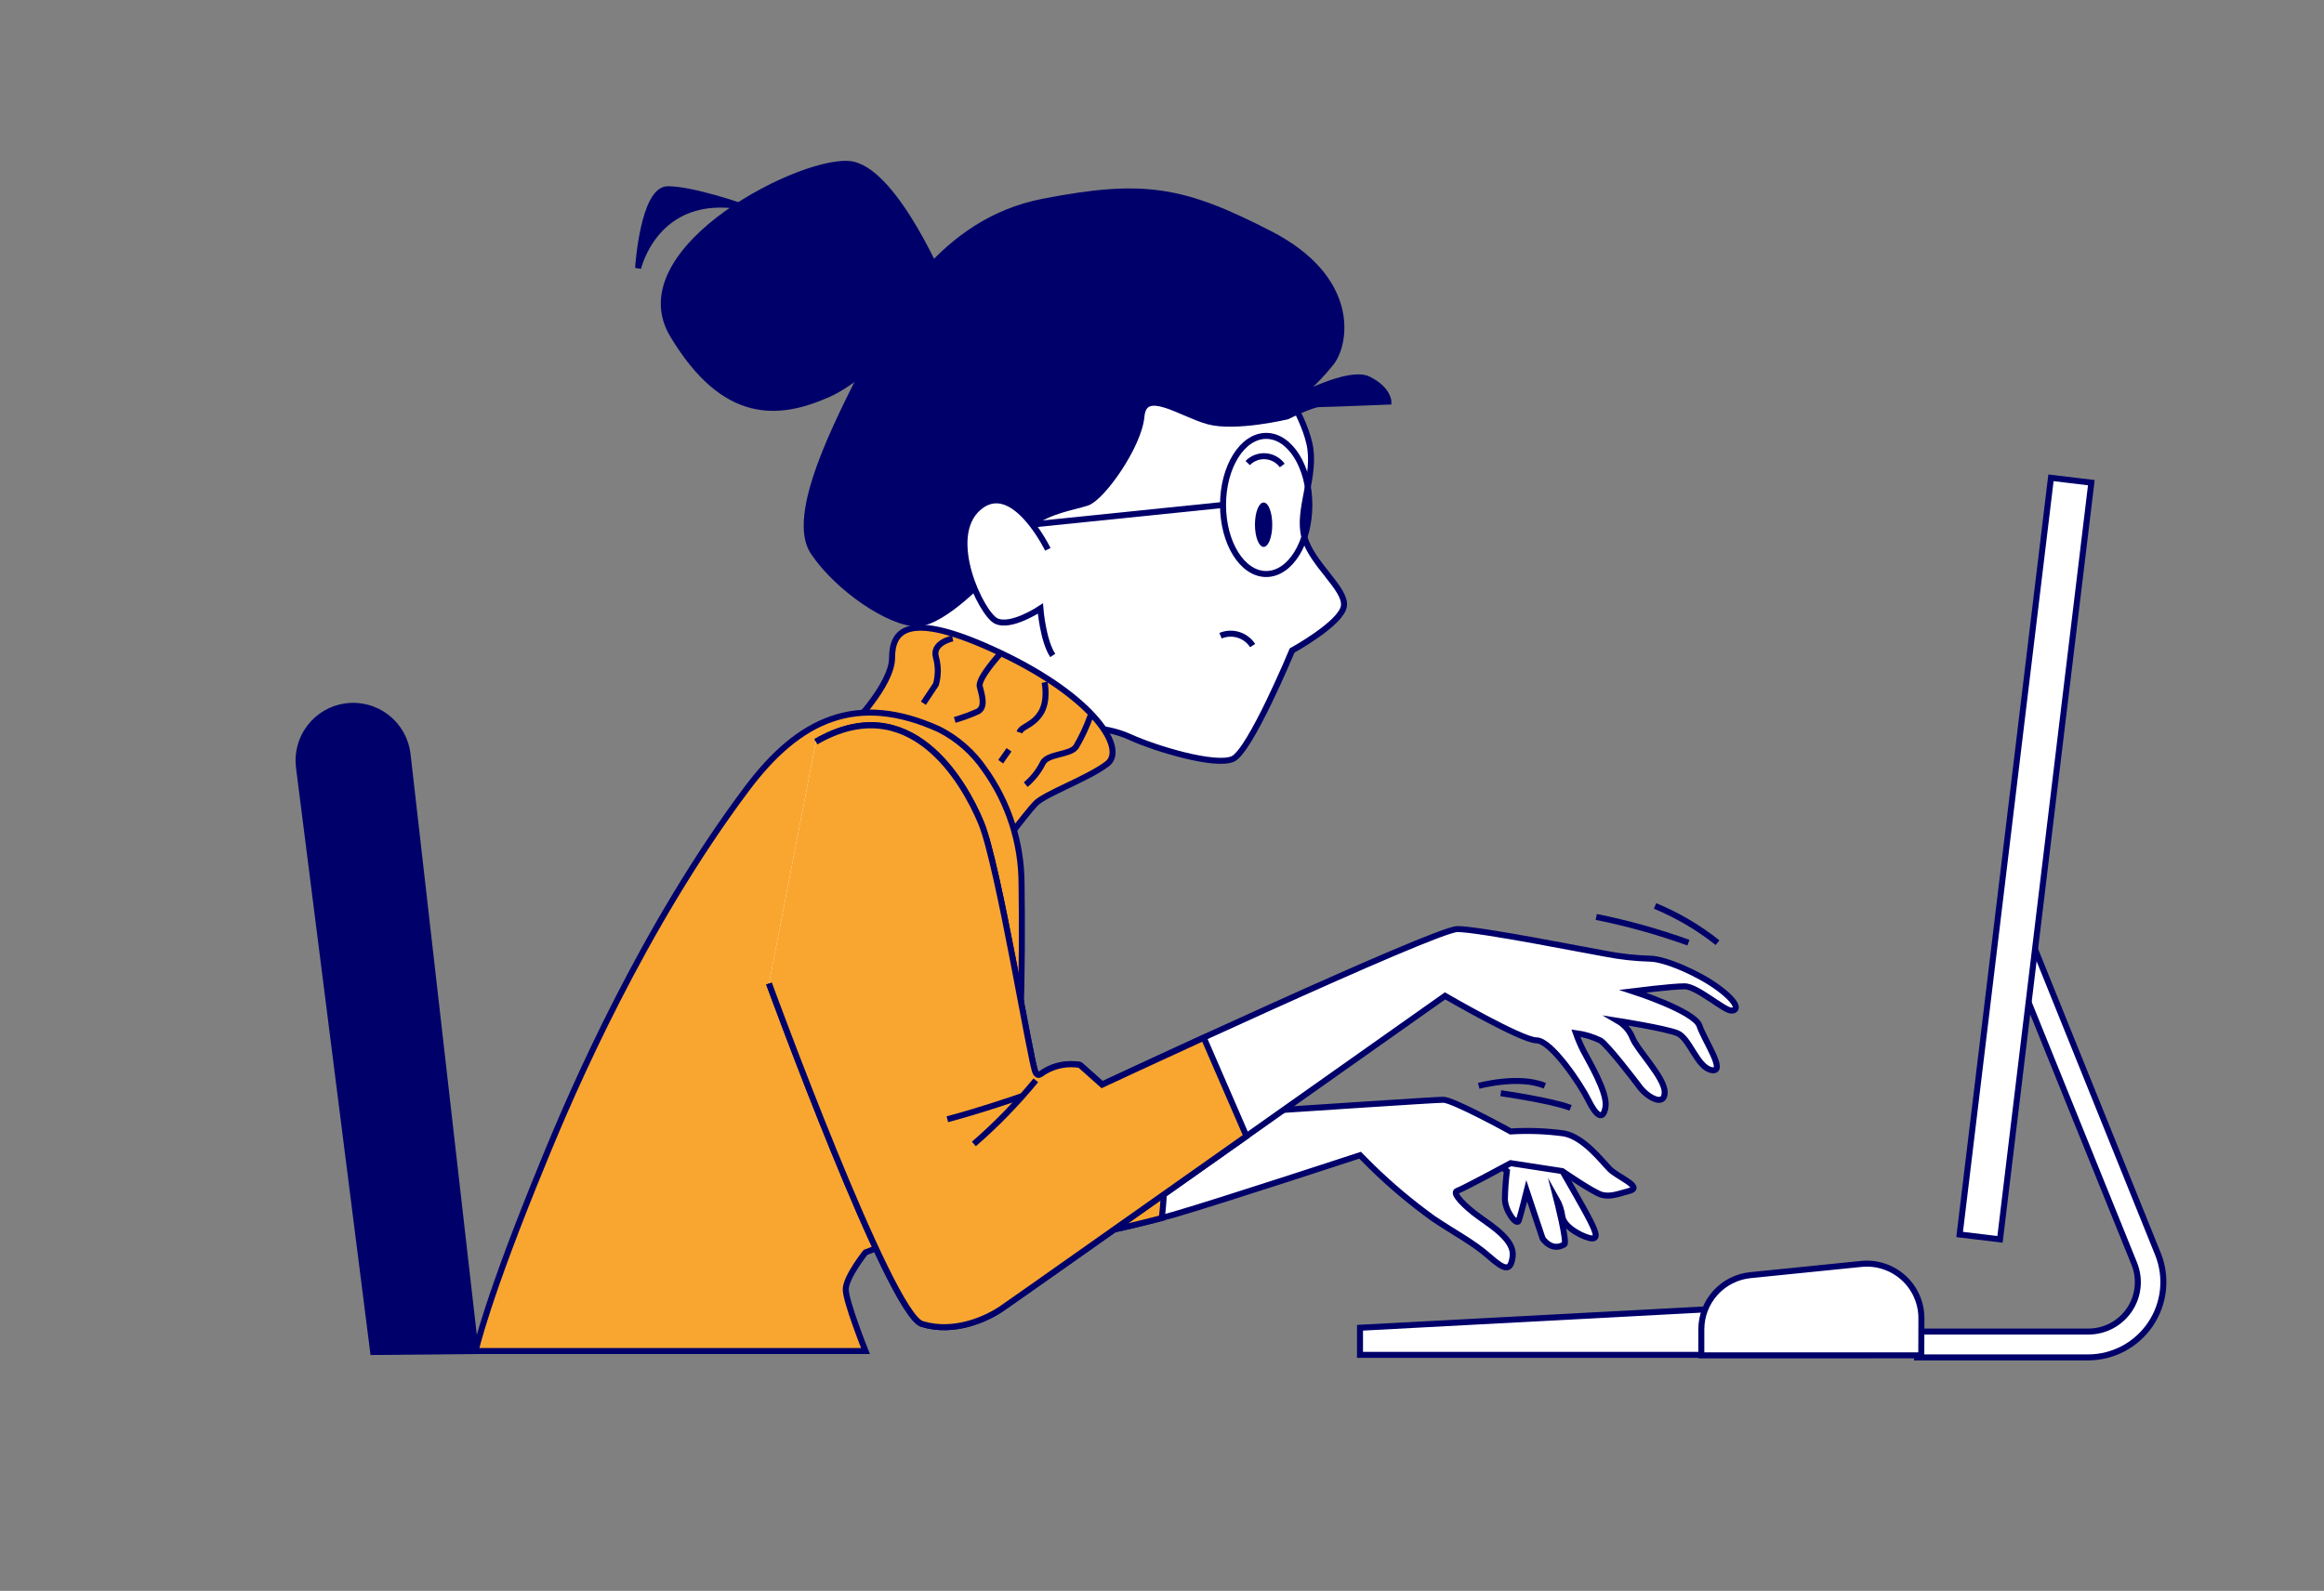 <svg width="387" height="265" viewBox="0 0 387 265" fill="none" xmlns="http://www.w3.org/2000/svg">
<rect x="0" y="0" width="387" height="265" fill="#808080" stroke="none"/>
<path d="M311.117 225.681H226.472V221.166L311.117 216.662V225.681Z" fill="white" stroke="#00006A" stroke-miterlimit="10"/>
<path d="M359.37 208.93L337.59 154.935L333.907 156.43V157.311L355.41 210.514C355.91 211.763 356.097 213.115 355.953 214.453C355.809 215.79 355.339 217.072 354.585 218.186C353.831 219.3 352.815 220.212 351.626 220.842C350.437 221.472 349.112 221.801 347.767 221.8H319.226V226.107H347.767C349.809 226.095 351.818 225.586 353.619 224.623C355.42 223.66 356.958 222.273 358.102 220.58C359.245 218.888 359.958 216.942 360.179 214.912C360.4 212.882 360.122 210.829 359.37 208.93Z" fill="white" stroke="#00006A" stroke-miterlimit="10"/>
<path d="M348.256 80.4L341.534 79.589L326.325 205.632L333.048 206.443L348.256 80.4Z" fill="white" stroke="#00006A" stroke-miterlimit="10"/>
<path d="M319.938 225.76H283.308V221.453C283.307 219.201 284.141 217.029 285.65 215.357C287.159 213.685 289.235 212.633 291.476 212.405L309.959 210.534C311.223 210.407 312.499 210.545 313.706 210.942C314.912 211.338 316.022 211.983 316.964 212.834C317.906 213.686 318.66 214.726 319.175 215.886C319.691 217.047 319.958 218.303 319.958 219.572L319.938 225.76Z" fill="white" stroke="#00006A" stroke-miterlimit="10"/>
<path d="M157.232 47.956C157.232 47.956 149.421 29.057 142.025 27.413C134.63 25.77 103.415 41.382 112.028 55.767C120.641 70.152 129.7 69.32 137.917 65.667C146.134 62.014 157.232 47.956 157.232 47.956Z" fill="#00006A" stroke="#00006A" stroke-miterlimit="10"/>
<path d="M123.532 34.393C123.532 34.393 115.315 31.522 111.207 31.522C107.098 31.522 106.257 44.669 106.257 44.669C106.257 44.669 109.157 31.928 123.532 34.393Z" fill="#00006A" stroke="#00006A" stroke-miterlimit="10"/>
<path d="M212.286 62.341C212.286 62.341 216.81 68.499 218.038 73.844C219.265 79.191 215.988 84.933 217.216 89.457C218.444 93.981 224.205 98.08 223.79 100.961C223.374 103.841 215.167 108.356 215.167 108.356C215.167 108.356 208.177 125.186 205.267 126.433C202.356 127.681 192.565 124.78 188.1 122.741C183.635 120.701 177.824 121.097 177.824 121.097L151.094 107.534C151.094 107.534 153.975 102.188 150.688 94.387C147.401 86.586 145.738 73.429 165.884 60.282C186.031 47.134 212.286 62.341 212.286 62.341Z" fill="white" stroke="#00006A" stroke-miterlimit="10"/>
<path d="M208.593 107.534C208.035 106.678 207.195 106.044 206.218 105.744C205.241 105.444 204.19 105.496 203.247 105.891" stroke="#00006A" stroke-miterlimit="10"/>
<path d="M211.86 87.398C211.86 89.447 211.217 91.1 210.425 91.1C209.633 91.1 208.979 89.447 208.979 87.398C208.979 85.348 209.623 83.705 210.425 83.705C211.226 83.705 211.86 85.358 211.86 87.398Z" fill="#00006A"/>
<path d="M207.771 77.131C208.154 76.737 208.618 76.432 209.131 76.236C209.644 76.04 210.194 75.959 210.742 75.998C211.289 76.036 211.822 76.194 212.303 76.46C212.783 76.726 213.2 77.094 213.523 77.537" stroke="#00006A" stroke-miterlimit="10"/>
<path d="M210.85 95.615C214.82 95.615 218.038 90.464 218.038 84.111C218.038 77.757 214.82 72.607 210.85 72.607C206.881 72.607 203.663 77.757 203.663 84.111C203.663 90.464 206.881 95.615 210.85 95.615Z" stroke="#00006A" stroke-miterlimit="10"/>
<path d="M203.663 84.111L171.607 87.398" stroke="#00006A" stroke-miterlimit="10"/>
<path d="M165.033 95.209C165.033 95.209 157.232 103.842 152.708 103.842C148.183 103.842 139.56 98.08 135.452 91.962C131.343 85.843 139.56 70.181 144.085 61.143C148.609 52.104 156.816 36.898 173.666 33.611C190.516 30.324 197.089 31.562 211.464 38.957C225.839 46.352 224.205 57.034 221.74 60.321C219.925 62.604 217.856 64.674 215.573 66.489C215.573 66.489 224.611 61.539 227.898 63.202C231.185 64.865 231.195 66.895 231.195 66.895C231.195 66.895 220.919 67.311 219.681 67.311C218.444 67.311 214.345 69.36 214.345 69.36C214.345 69.36 205.712 71.419 201.198 70.181C196.683 68.944 190.516 64.39 190.08 69.34C189.644 74.29 183.506 82.903 181.041 83.725C178.576 84.546 174.874 84.952 171.587 87.417C168.3 89.882 165.033 95.209 165.033 95.209Z" fill="#00006A" stroke="#00006A" stroke-miterlimit="10"/>
<path d="M174.488 91.506C174.488 91.506 168.736 79.626 162.984 84.527C157.232 89.427 163.39 102.188 165.855 103.426C168.32 104.663 173.25 101.367 173.25 101.367C173.25 101.367 173.666 106.712 175.309 109.178" fill="white"/>
<path d="M174.488 91.506C174.488 91.506 168.736 79.626 162.984 84.527C157.232 89.427 163.39 102.188 165.855 103.426C168.32 104.663 173.25 101.367 173.25 101.367C173.25 101.367 173.666 106.712 175.309 109.178" stroke="#00006A" stroke-miterlimit="10"/>
<path d="M141.62 121.097C141.62 121.097 148.55 114.108 148.55 109.593C148.55 105.079 151.015 101.366 166.627 108.772C182.239 116.177 187.635 124.78 184.348 127.255C181.061 129.73 174.072 132.205 172.468 133.829C170.864 135.452 165.073 143.283 165.073 143.283C165.073 143.283 155.173 121.097 141.62 121.097Z" fill="#F9A630" stroke="#00006A" stroke-miterlimit="10"/>
<path d="M158.638 106.346C158.638 106.346 155.153 107.049 155.856 109.484C156.269 110.961 156.269 112.522 155.856 113.999L153.767 117.137" stroke="#00006A" stroke-miterlimit="10"/>
<path d="M166.676 108.772C166.676 108.772 162.806 112.959 163.152 114.345C163.499 115.731 164.201 117.83 162.806 118.523C161.566 119.077 160.289 119.544 158.984 119.919" stroke="#00006A" stroke-miterlimit="10"/>
<path d="M168.023 124.899C167.3 125.958 166.637 126.879 166.637 126.879" stroke="#00006A" stroke-miterlimit="10"/>
<path d="M173.943 113.652C173.943 113.652 174.636 116.781 173.24 118.87C171.844 120.959 170.112 120.959 169.765 121.998" stroke="#00006A" stroke-miterlimit="10"/>
<path d="M181.596 119.216C180.955 121.03 180.14 122.778 179.16 124.433C178.111 125.829 174.29 125.483 173.587 127.215C172.903 128.552 171.957 129.737 170.805 130.7" stroke="#00006A" stroke-miterlimit="10"/>
<path d="M261.538 184.546C258.479 183.329 249.916 182.101 249.916 182.101" stroke="#00006A" stroke-miterlimit="10"/>
<path d="M246.243 180.873C246.243 180.873 252.975 179.042 257.252 180.873" stroke="#00006A" stroke-miterlimit="10"/>
<path d="M260.172 195.07C260.172 195.07 263.805 201.337 264.795 203.317C265.785 205.297 266.112 206.287 265.122 206.287C264.132 206.287 260.499 204.643 260.172 202.663C260.038 201.618 259.702 200.609 259.182 199.693C259.182 199.693 261.043 206.95 260.499 207.277C258.35 208.593 256.875 206.287 256.875 206.287L254.232 198.367C254.232 198.367 253.242 202.327 252.915 203.317C252.589 204.307 250.599 201.673 250.599 199.693C250.631 198.147 250.743 196.604 250.935 195.07L248.955 193.417C248.955 193.417 251.925 190.447 255.222 190.447C258.519 190.447 260.172 195.07 260.172 195.07Z" fill="white" stroke="#00006A" stroke-miterlimit="10"/>
<path d="M209.355 185.17L210.642 185.081C216.335 184.705 238.927 183.19 240.342 183.19C241.996 183.19 251.559 188.467 251.559 188.467C254.533 188.287 257.517 188.4 260.469 188.803C263.776 189.457 266.746 193.417 268.062 194.743C269.379 196.07 273.676 197.713 271.359 198.367C269.042 199.02 268.062 199.357 266.746 199.03C265.429 198.703 260.142 195.07 260.142 195.07L251.559 193.753C251.559 193.753 243.639 198.04 242.649 198.367C241.659 198.693 243.976 201.01 246.282 202.663C248.589 204.317 252.222 206.623 251.896 209.257C251.569 211.89 250.569 211.573 247.936 209.257C245.302 206.94 242.649 205.633 238.689 202.99C235.071 200.388 231.652 197.519 228.462 194.407L226.482 192.427C226.482 192.427 203.386 200.02 195.466 202.327C188.216 204.365 180.837 205.91 173.379 206.95C168.429 207.613 158.865 205.633 156.222 203.653C153.579 201.673 146.649 195.397 146.649 195.397L158.529 171.637C158.529 171.637 172.725 184.843 178.329 186.16C183.932 187.477 209.355 185.17 209.355 185.17Z" fill="white" stroke="#00006A" stroke-miterlimit="10"/>
<path d="M178.329 186.16C172.725 184.843 158.529 171.637 158.529 171.637L146.649 195.397C146.649 195.397 153.579 201.673 156.222 203.653C158.865 205.633 168.429 207.613 173.379 206.95C180.15 206.004 186.858 204.648 193.466 202.891C193.644 201.376 193.783 199.753 193.842 198.04C193.971 194.298 193.842 190.061 193.654 186.289C187.278 186.655 180.833 186.784 178.329 186.16Z" fill="#F9A630" stroke="#00006A" stroke-miterlimit="10"/>
<path d="M170.112 147.144C170.083 140.318 167.927 133.67 163.944 128.126C162.029 125.32 159.438 123.042 156.41 121.503C142.689 115.266 133.046 119.79 124.354 131.403C107.098 154.421 95.297 181.755 90.694 193.041C80.982 216.563 79.2 225.047 79.2 225.047H144.124C144.124 225.047 140.837 216.83 140.837 214.781C140.837 212.732 144.124 208.613 144.124 208.613C144.124 208.613 163.845 201.624 167.538 190.942C170.221 183.081 170.28 159.212 170.112 147.144Z" fill="#F9A630" stroke="#00006A" stroke-miterlimit="10"/>
<path d="M265.815 152.738C271.03 153.783 276.159 155.215 281.16 157.024" stroke="#00006A" stroke-miterlimit="10"/>
<path d="M275.606 150.906C279.343 152.45 282.845 154.509 286.011 157.024" stroke="#00006A" stroke-miterlimit="10"/>
<path d="M128.057 163.826C128.057 163.826 148.193 218.889 153.529 220.533C158.865 222.176 164.211 219.711 166.676 218.068C169.142 216.424 240.639 165.885 240.639 165.885C240.639 165.885 253.381 173.29 255.846 173.29C258.311 173.29 263.241 180.685 264.469 183.19C265.696 185.695 266.934 186.883 267.35 184.418C267.765 181.952 264.469 176.616 263.647 174.973C263.175 174.041 262.764 173.078 262.419 172.092C263.846 172.283 265.233 172.7 266.528 173.33C267.755 174.151 271.864 179.487 273.101 181.131C274.339 182.774 277.21 184.418 277.21 181.952C277.21 179.487 272.686 174.973 271.864 172.914C271.39 171.706 270.521 170.694 269.399 170.043C269.399 170.043 277.21 171.27 279.299 172.092C281.388 172.914 282.596 177.844 285.061 178.26C287.526 178.676 283.823 173.31 283.001 170.864C282.18 168.419 271.904 165.113 271.904 165.113C271.904 165.113 278.477 164.291 280.536 164.291C282.596 164.291 287.1 168.34 288.308 168.34C289.516 168.34 289.535 167.103 286.249 164.637C282.962 162.172 277.21 159.687 274.745 159.687C272.261 159.619 269.788 159.344 267.35 158.866C264.884 158.46 246.391 154.757 242.699 154.757C239.006 154.757 183.526 180.646 183.526 180.646L179.933 177.448C179.864 177.386 179.777 177.348 179.685 177.339L179.081 177.27C177.009 177.096 174.944 177.68 173.27 178.913C172.973 179.111 172.676 179.081 172.428 178.586C171.607 176.943 166.271 144.075 163.39 137.086C160.509 130.096 151.51 114.494 135.868 123.533" fill="white"/>
<path d="M128.057 163.826C128.057 163.826 148.193 218.889 153.529 220.533C158.865 222.176 164.211 219.711 166.676 218.068C169.142 216.424 240.639 165.885 240.639 165.885C240.639 165.885 253.381 173.29 255.846 173.29C258.311 173.29 263.241 180.685 264.469 183.19C265.696 185.695 266.934 186.883 267.35 184.418C267.765 181.952 264.469 176.616 263.647 174.973C263.175 174.041 262.764 173.078 262.419 172.092C263.846 172.283 265.233 172.7 266.528 173.33C267.755 174.151 271.864 179.487 273.101 181.131C274.339 182.774 277.21 184.418 277.21 181.952C277.21 179.487 272.686 174.973 271.864 172.914C271.39 171.706 270.521 170.694 269.399 170.043C269.399 170.043 277.21 171.27 279.299 172.092C281.388 172.914 282.596 177.844 285.061 178.26C287.526 178.676 283.823 173.31 283.001 170.864C282.18 168.419 271.904 165.113 271.904 165.113C271.904 165.113 278.477 164.291 280.536 164.291C282.596 164.291 287.1 168.34 288.308 168.34C289.516 168.34 289.535 167.103 286.249 164.637C282.962 162.172 277.21 159.687 274.745 159.687C272.261 159.619 269.788 159.344 267.35 158.866C264.884 158.46 246.391 154.757 242.699 154.757C239.006 154.757 183.526 180.646 183.526 180.646L179.933 177.448C179.864 177.386 179.777 177.348 179.685 177.339L179.081 177.27C177.009 177.096 174.944 177.679 173.27 178.913C172.973 179.111 172.676 179.081 172.428 178.586C171.607 176.943 166.271 144.075 163.39 137.086C160.509 130.096 151.51 114.494 135.868 123.533" stroke="#00006A" stroke-miterlimit="10"/>
<path d="M128.057 163.826C128.057 163.826 148.193 218.889 153.529 220.533C158.865 222.176 164.211 219.711 166.676 218.068C167.983 217.196 188.456 202.733 207.563 189.249L200.455 172.854C190.902 177.23 183.526 180.675 183.526 180.675L179.933 177.478C179.864 177.416 179.777 177.378 179.685 177.369L179.081 177.299C177.009 177.125 174.944 177.709 173.27 178.943C172.973 179.141 172.676 179.111 172.428 178.616C171.607 176.973 166.271 144.105 163.39 137.115C160.509 130.126 151.51 114.524 135.868 123.562" fill="#F9A630"/>
<path d="M128.057 163.826C128.057 163.826 148.193 218.889 153.529 220.533C158.865 222.176 164.211 219.711 166.676 218.068C167.983 217.196 188.456 202.733 207.563 189.249L200.455 172.854C190.902 177.23 183.526 180.675 183.526 180.675L179.933 177.478C179.864 177.416 179.777 177.378 179.685 177.369L179.081 177.299C177.009 177.125 174.944 177.709 173.27 178.943C172.973 179.141 172.676 179.111 172.428 178.616C171.607 176.973 166.271 144.105 163.39 137.115C160.509 130.126 151.51 114.524 135.868 123.562" stroke="#00006A" stroke-miterlimit="10"/>
<path d="M172.488 179.953C169.358 183.775 165.907 187.322 162.172 190.556" stroke="#00006A" stroke-miterlimit="10"/>
<path d="M170.132 182.606C170.132 182.606 163.36 184.962 157.757 186.437" stroke="#00006A" stroke-miterlimit="10"/>
<path d="M79.2 225.047L67.865 125.651C67.727 124.442 67.349 123.273 66.751 122.212C66.154 121.151 65.351 120.221 64.388 119.477C63.426 118.732 62.324 118.187 61.147 117.876C59.971 117.564 58.744 117.491 57.539 117.662C55.172 117.999 53.033 119.253 51.583 121.153C50.133 123.054 49.488 125.448 49.787 127.819L62.142 225.206L79.2 225.047Z" fill="#00006A" stroke="#00006A" stroke-miterlimit="10"/>
</svg>
